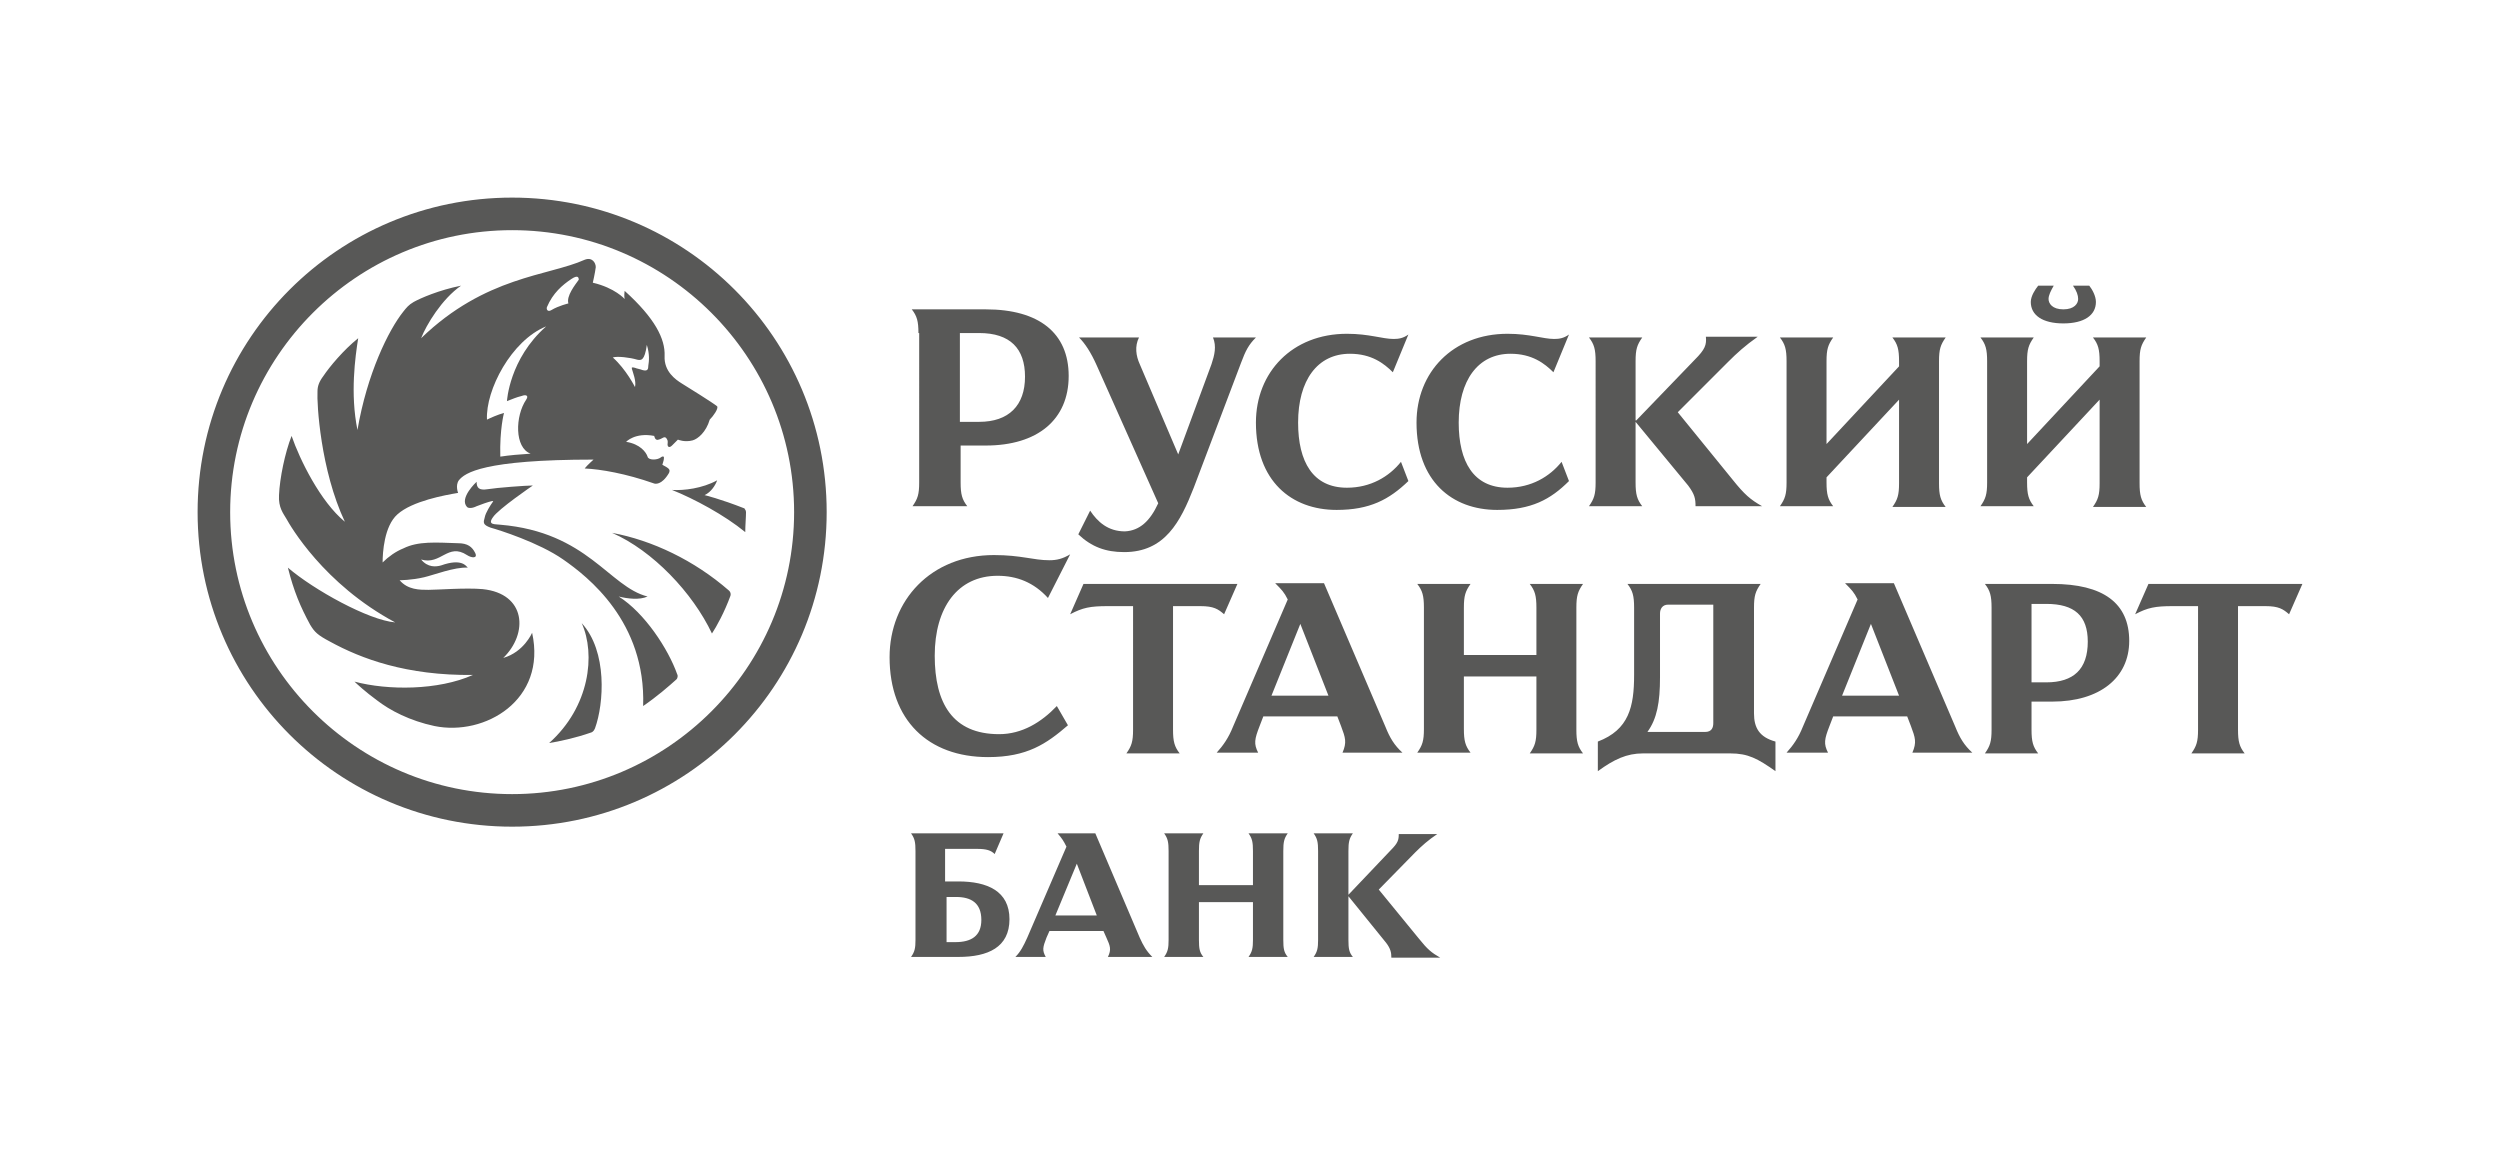 <?xml version="1.0" encoding="utf-8"?>
<!-- Generator: Adobe Illustrator 22.1.0, SVG Export Plug-In . SVG Version: 6.00 Build 0)  -->
<svg version="1.1" id="Color" xmlns="http://www.w3.org/2000/svg" xmlns:xlink="http://www.w3.org/1999/xlink" x="0px" y="0px"
	 viewBox="0 0 337.8 156" style="enable-background:new 0 0 337.8 156;" xml:space="preserve">
<style type="text/css">
	.st0{fill:#585857;}
</style>
<g>
	<path class="st0" d="M131.2,428.3c0-2.1-0.3-2.9-1.1-4.1h12.6c9,0,14.1,4,14.1,11.3c0,7.4-5.2,11.9-14.1,11.9h-4.3v6.4
		c0,2.1,0.3,2.9,1.1,4.1h-9.4c0.9-1.2,1.1-2,1.1-4.1V428.3z M141.6,428.3h-3.2v15.1h3.2c5.1,0,7.8-2.8,7.8-7.7
		C149.4,430.9,146.8,428.3,141.6,428.3z M171.6,457.3l-10.4-23.5c-1.1-2.3-2-3.8-3-4.8h10.2c-0.8,1.5-0.5,3.1,0.1,4.6l6.5,15.4
		l5.7-15.4c0.5-1.5,0.9-3.1,0.2-4.5h7.3c-1.2,1.2-1.8,2.2-2.5,4.3l-8.1,21.3c-2.2,5.8-4.9,10.9-11.8,10.9c-3.1,0-5.5-0.9-7.8-3
		l2-4.1c1.3,1.9,3,3.5,5.9,3.5C168.4,461.9,170.3,460.3,171.6,457.3z M202,458.4c-7.7,0-13.8-4.9-13.8-14.9
		c0-8.6,6.2-15.1,15.5-15.1c3.8,0,6,0.9,7.9,0.9c0.9,0,1.6-0.2,2.6-0.7l-2.7,6.4c-1.5-1.6-3.7-3.2-7.3-3.2c-5.6,0-8.8,4.6-8.8,11.7
		c0,6.7,2.5,11,8.3,11c4,0,7.2-1.9,9.2-4.4l1.3,3.2C211,456.7,207.7,458.4,202,458.4z M229.5,458.4c-7.7,0-13.8-4.9-13.8-14.9
		c0-8.6,6.2-15.1,15.5-15.1c3.8,0,6,0.9,7.9,0.9c0.9,0,1.6-0.2,2.6-0.7L239,435c-1.5-1.6-3.7-3.2-7.3-3.2c-5.6,0-8.8,4.6-8.8,11.7
		c0,6.7,2.5,11,8.3,11c4,0,7.2-1.9,9.2-4.4l1.3,3.2C238.5,456.7,235.2,458.4,229.5,458.4z M253.1,443.1l10-10.3
		c1.7-1.8,2-2.5,1.9-3.9h8.9c-2.2,1.5-3.5,2.7-5.1,4.3l-8.6,8.6l9.4,11.4c2.1,2.6,3,3.4,5.1,4.6h-11.3c0.1-1.3-0.2-2.1-1.3-3.5
		l-8.9-10.9v10.3c0,2.1,0.3,2.9,1.1,4.1h-9.1c0.9-1.2,1.1-2,1.1-4.1V433c0-2.1-0.3-2.9-1.1-4.1h9.1c-0.9,1.2-1.1,2-1.1,4.1V443.1z
		 M297.1,433c0-2.1-0.3-2.9-1.1-4.1h9.1c-0.9,1.2-1.1,2-1.1,4.1v20.8c0,2.1,0.3,2.9,1.1,4.1H296c0.9-1.2,1.1-2,1.1-4.1v-14.1
		l-12.3,13.3v0.9c0,2.1,0.3,2.9,1.1,4.1h-9.1c0.9-1.2,1.1-2,1.1-4.1V433c0-2.1-0.3-2.9-1.1-4.1h9.1c-0.9,1.2-1.1,2-1.1,4.1v14.1
		l12.3-13.3V433z M330.8,433c0-2.1-0.3-2.9-1.1-4.1h9.1c-0.9,1.2-1.1,2-1.1,4.1v20.8c0,2.1,0.3,2.9,1.1,4.1h-9.1
		c0.9-1.2,1.1-2,1.1-4.1v-14.1l-12.3,13.3v0.9c0,2.1,0.3,2.9,1.1,4.1h-9.1c0.9-1.2,1.1-2,1.1-4.1V433c0-2.1-0.3-2.9-1.1-4.1h9.1
		c-0.9,1.2-1.1,2-1.1,4.1v14.1l12.3-13.3V433z M323.1,420.2c-0.6,0.9-0.9,1.7-0.9,2.3c0,0.8,0.7,1.8,2.5,1.8c1.9,0,2.6-1,2.6-1.8
		c0-0.7-0.3-1.4-0.9-2.3h2.7c0.5,0.6,1.2,1.7,1.2,2.8c0,2.3-2.1,3.6-5.6,3.6c-3.5,0-5.6-1.4-5.6-3.6c0-1.1,0.7-2.2,1.2-2.8H323.1z
		 M382.7,431.4c-2.4-2.6-5.2-3.8-8.6-3.8c-6.8,0-10.7,5.4-10.7,13.6c0,8,3,13.4,10.9,13.4c3.9,0,7.2-2,9.8-4.7l1.9,3.3
		c-3.6,3.1-6.9,5.4-13.6,5.4c-10.2,0-16.8-6.3-16.8-17c0-9.7,7.1-17.4,17.8-17.4c4.6,0,6.7,0.9,9.5,0.9c1.3,0,2.3-0.3,3.5-1
		L382.7,431.4z M391.8,432.7c-3,0-4.3,0.3-6.5,1.4l2.3-5.2h26.2l-2.3,5.2c-1-0.9-1.8-1.4-4-1.4h-4.6v21.1c0,2.1,0.3,2.9,1.1,4.1
		h-9.1c0.9-1.2,1.1-2,1.1-4.1v-21.1H391.8z M430.6,451.6H418l-0.7,1.7c-0.9,2.2-1,3-0.3,4.6h-7c1.2-1.2,2-2.6,2.8-4.4l9.4-21.7
		c-0.7-1.2-1-1.7-2.1-2.8h8.3l10.5,24.5c0.8,1.9,1.5,3.1,2.9,4.4h-10.2c0.8-1.7,0.5-2.6-0.3-4.6L430.6,451.6z M419.5,448h9.7
		l-4.7-12.2L419.5,448z M464.6,444.8h-12.3v9c0,2.1,0.3,2.9,1.1,4.1h-9.1c0.9-1.2,1.1-2,1.1-4.1V433c0-2.1-0.3-2.9-1.1-4.1h9.1
		c-0.9,1.2-1.1,2-1.1,4.1v8h12.3v-8c0-2.1-0.3-2.9-1.1-4.1h9.1c-0.9,1.2-1.1,2-1.1,4.1v20.8c0,2.1,0.3,2.9,1.1,4.1h-9.1
		c0.9-1.2,1.1-2,1.1-4.1V444.8z M501.6,451.1c0,2.4,0.9,4,3.6,4.7v5c-3-2.2-4.7-3-7.7-3h-14.9c-2.8,0-4.9,1-7.7,3v-5
		c5.3-2,6.2-6,6.2-11.3V433c0-2.1-0.3-2.9-1.1-4.1h22.7c-0.9,1.2-1.1,2-1.1,4.1V451.1z M485.7,444.9c0,4.2-0.5,7-2.1,9.3h9.8
		c1.1,0,1.4-0.8,1.4-1.5v-20.2h-7.7c-1,0-1.4,0.7-1.4,1.5V444.9z M527.6,451.6H515l-0.7,1.7c-0.9,2.2-1,3-0.3,4.6h-7
		c1.2-1.2,2-2.6,2.8-4.4l9.4-21.7c-0.7-1.2-1-1.7-2.1-2.8h8.3l10.5,24.5c0.8,1.9,1.5,3.1,2.9,4.4h-10.2c0.8-1.7,0.5-2.6-0.3-4.6
		L527.6,451.6z M516.4,448h9.7l-4.7-12.2L516.4,448z M552.3,428.9c8.7,0,13.1,3.3,13.1,9.7c0,6.3-5,10.3-13.1,10.3h-3.6v4.8
		c0,2.1,0.3,2.9,1.1,4.1h-9.1c0.9-1.2,1.1-2,1.1-4.1V433c0-2.1-0.3-2.9-1.1-4.1H552.3z M548.7,432.4v13.3h2.6c4.7,0,7.1-2.3,7.1-6.9
		c0-4.4-2.3-6.4-7.1-6.4H548.7z M572.3,432.7c-3,0-4.3,0.3-6.5,1.4l2.3-5.2h26.2l-2.3,5.2c-1-0.9-1.8-1.4-4-1.4h-4.6v21.1
		c0,2.1,0.3,2.9,1.1,4.1h-9.1c0.9-1.2,1.1-2,1.1-4.1v-21.1H572.3z M609,457.9c0.9-1.2,1.1-2,1.1-4.1V433c0-2.1-0.3-2.9-1.1-4.1h21.1
		l-2.1,4.8c-0.9-0.8-1.9-1.3-4.1-1.3h-7v7.9h2.7c6.9,0,11.9,2.2,11.9,8.7c0,6.6-5,8.8-11.9,8.8H609z M619,454.4c3.6,0,6-1.5,6-5.3
		c0-3.9-2.4-5.4-6-5.4H617v10.7H619z M653.8,451.6h-12.6l-0.7,1.7c-0.9,2.2-1,3-0.3,4.6h-7c1.2-1.2,2-2.6,2.8-4.4l9.4-21.7
		c-0.7-1.2-1-1.7-2.1-2.8h8.3l10.5,24.5c0.8,1.9,1.5,3.1,2.9,4.4h-10.2c0.8-1.7,0.5-2.6-0.3-4.6L653.8,451.6z M642.7,448h9.7
		l-4.7-12.2L642.7,448z M688.5,444.8h-12.3v9c0,2.1,0.3,2.9,1.1,4.1h-9.1c0.9-1.2,1.1-2,1.1-4.1V433c0-2.1-0.3-2.9-1.1-4.1h9.1
		c-0.9,1.2-1.1,2-1.1,4.1v8h12.3v-8c0-2.1-0.2-2.9-1.1-4.1h9.1c-0.9,1.2-1.1,2-1.1,4.1v20.8c0,2.1,0.3,2.9,1.1,4.1h-9.1
		c0.9-1.2,1.1-2,1.1-4.1V444.8z M710.4,443.1l10-10.3c1.7-1.8,2-2.5,1.9-3.9h8.9c-2.2,1.5-3.5,2.7-5.1,4.3l-8.6,8.6l9.4,11.4
		c2.1,2.6,3,3.4,5.1,4.6h-11.3c0.1-1.3-0.2-2.1-1.3-3.5l-8.9-10.9v10.3c0,2.1,0.3,2.9,1.1,4.1h-9.1c0.9-1.2,1.1-2,1.1-4.1V433
		c0-2.1-0.3-2.9-1.1-4.1h9.1c-0.9,1.2-1.1,2-1.1,4.1V443.1z"/>
	<path class="st0" d="M76.2,479.2c-21,0-38.1-17.1-38.1-38.1c0-21,17.1-38.1,38.1-38.1c21,0,38.1,17.1,38.1,38.1
		C114.2,462.2,97.2,479.2,76.2,479.2 M76.2,398.6c-23.5,0-42.5,19-42.5,42.5c0,23.5,19,42.5,42.5,42.5c23.5,0,42.5-19,42.5-42.5
		C118.7,417.7,99.6,398.6,76.2,398.6z M85.5,456.1c3.5,3.8,3,10.9,1.8,14.2c-0.1,0.2-0.2,0.5-0.6,0.6c-2,0.7-4.3,1.2-5.6,1.4
		C86.6,467.4,87.5,460.3,85.5,456.1z M105.4,451.7c-4.7-4.1-10.4-6.8-15.8-7.8c5.5,2.4,10.9,8.1,13.5,13.6c0.6-0.9,1.7-2.9,2.5-5
		C105.8,452.1,105.6,451.8,105.4,451.7z M107.7,441.2c0-0.3-0.2-0.4-0.2-0.5c-3.3-1.3-5.4-1.8-5.4-1.8c0.9-0.4,1.5-1.4,1.7-2
		c-2,1.1-4.5,1.4-6.1,1.3c3,1.2,7.1,3.4,9.9,5.7C107.7,442.9,107.7,441.9,107.7,441.2z M90.5,452.5c1.2,0.3,2.8,0.5,3.9,0
		c-5.2-1.3-8.1-8.7-19.9-9.7c-0.6-0.1-1.8,0.1-1-1c0.7-1.1,5.4-4.3,5.4-4.3c-0.9,0-4.9,0.3-6.1,0.5c-1.2,0.2-1.5-0.2-1.5-1
		c0,0-2.4,2.2-1.3,3.4c0.2,0.2,0.7,0.2,1.3-0.1c0.5-0.2,1.6-0.6,2.1-0.7c0.1,0,0.2,0,0.1,0.1c-0.3,0.4-1,1.5-1.1,2.1
		c-0.2,0.7-0.3,1,0.8,1.4c1.1,0.3,6.5,2,9.8,4.3c3.3,2.3,11.2,8.4,10.8,19.8c1.9-1.3,3.5-2.7,4.5-3.6c0.2-0.2,0.2-0.6,0.1-0.7
		C97.2,459.6,94.1,454.7,90.5,452.5z M102.8,428.6c-0.5,1.7-1.6,2.6-2.3,2.8c-1.1,0.3-2-0.1-2-0.1c-0.3,0.3-0.6,0.6-0.8,0.8
		c-0.4,0.4-0.6,0.1-0.6-0.1c0-0.3,0.1-0.5-0.1-0.8c-0.3-0.5-0.6,0-1.1,0.1c-0.5,0.1-0.6-0.5-0.6-0.5c-2.6-0.5-3.8,0.8-3.8,0.8
		c1.9,0.3,2.7,1.4,2.9,2c0.1,0.5,1.3,0.5,1.8,0.1c0.1-0.1,0.5-0.3,0.4,0.2c0,0.2-0.1,0.4-0.2,0.8c0.9,0.5,1.1,0.6,0.9,1.1
		c-1,1.7-1.9,1.5-2.1,1.4c-3.7-1.3-7.1-1.9-9.3-2c0.3-0.4,1.2-1.2,1.2-1.2c-14.9,0-17.4,1.8-18.2,2.8c-0.5,0.7-0.1,1.7-0.1,1.7
		c-1.8,0.3-6.2,1.1-8.2,2.9c-1.8,1.6-2,5.2-2,6.5c0.8-0.8,1.8-1.5,2.8-1.9c2-1,4.4-0.8,7.4-0.7c1.3,0,1.9,0.5,2.3,1.3
		c0.4,0.8-0.5,0.7-1.1,0.3c-2.6-1.7-3.5,1.4-6.2,0.6c0.9,1.1,2,1,2.7,0.8c2.8-1,3.4,0.1,3.6,0.3c-1.8-0.1-4.6,1-5.9,1.3
		c-1.7,0.4-3.3,0.4-3.3,0.4c1.1,1.3,2.7,1.3,3.9,1.3c1.2,0,5-0.3,7.3-0.1c5.9,0.6,6.2,6,2.8,9.3c2.8-0.8,3.9-3.4,3.9-3.4
		c2,9.1-6.4,14-13.2,12.6c-3.3-0.7-6-2.1-7.8-3.5c-1.5-1.1-2.7-2.2-3-2.5c4.5,1.2,11.3,1.2,16-0.9c-9,0.1-15.1-2.2-19.3-4.5
		c-1.7-0.9-2.1-1.3-2.7-2.3c-1.3-2.4-2.2-4.5-3-7.7c3.5,3,10.9,7.1,14.5,7.4c-9.3-5.4-13.9-13.3-14.4-14.2c-0.4-0.7-1.1-1.5-1-3.2
		c0.1-2.3,0.8-5.7,1.7-8c1.1,3.2,3.9,8.9,7.2,11.6c-3.3-7-3.8-16-3.7-17.6c0-0.7,0.2-1.3,0.8-2.1c0.8-1.2,2.7-3.5,4.7-5.1
		c-0.4,2.5-1.1,7.5-0.1,12.4c1.3-7.6,4.2-13.5,6.2-16c0.4-0.5,0.7-0.9,1.4-1.3c0.9-0.5,3.4-1.6,6.4-2.2c-2.6,1.8-4.7,5.3-5.4,7.1
		c8.7-8.4,17.2-8.4,22.1-10.6c1-0.4,1.5,0.4,1.5,1c-0.1,0.8-0.4,2.1-0.4,2.1c3,0.7,4.3,2.2,4.3,2.2c-0.1-0.4,0-1.1,0-1.1
		c4.1,3.7,5.5,6.5,5.4,8.8c-0.1,2.1,1.5,3.2,2.3,3.7c0.8,0.5,4.2,2.6,4.8,3.1C104.1,427.2,103.4,428.1,102.8,428.6z M84.1,409.6
		c-1.2,0.8-2.5,1.9-3.3,3.8c-0.1,0.3,0.1,0.7,0.6,0.4c1-0.6,2.3-0.9,2.3-0.9c-0.3-1,0.9-2.5,1.4-3.2C85.2,409.5,85,409.1,84.1,409.6
		z M94.3,418.5c-0.3,2.2-0.8,2.1-1.3,2c-1-0.3-2.7-0.5-3.3-0.3c1.8,1.6,3,4,3,4c0.2-0.8-0.3-2-0.4-2.4c-0.1-0.3,0-0.3,0.4-0.2
		c0.2,0.1,0.8,0.2,1,0.3c0.7,0.2,0.8-0.1,0.8-0.6C94.7,420.7,94.7,419.8,94.3,418.5z M72.8,428.7c0.4-0.2,1.5-0.7,2.3-0.9
		c0,0-0.6,2.2-0.5,5.9c1.3-0.2,2.6-0.3,4.1-0.4c-2.2-0.8-2.1-5.1-0.6-7.3c0.4-0.6-0.1-0.7-0.6-0.5c-0.8,0.2-1.2,0.4-2,0.7
		c0,0,0.3-5.7,5.3-10.1C76,418,72.5,424.7,72.8,428.7z"/>
</g>
<g>
	<path class="st0" d="M124.1,45c0-1.6-0.2-2.3-0.9-3.2h10c7.2,0,11.2,3.2,11.2,9c0,5.9-4.2,9.4-11.2,9.4h-3.4v5
		c0,1.6,0.2,2.3,0.9,3.2h-7.4c0.7-1,0.9-1.6,0.9-3.2V45z M132.3,45h-2.6v12h2.6c4,0,6.2-2.2,6.2-6.1C138.5,47.1,136.5,45,132.3,45z
		 M156.5,68l-8.3-18.6c-0.8-1.8-1.6-3-2.4-3.8h8.1c-0.6,1.2-0.4,2.5,0.1,3.6l5.2,12.2l4.5-12.2c0.4-1.2,0.7-2.4,0.2-3.6h5.8
		c-1,1-1.4,1.8-2,3.4l-6.4,16.9c-1.8,4.6-3.9,8.7-9.4,8.7c-2.5,0-4.4-0.7-6.2-2.4l1.6-3.2c1,1.5,2.4,2.8,4.7,2.8
		C154,71.7,155.4,70.4,156.5,68z M180.6,68.9c-6.1,0-10.9-3.9-10.9-11.8c0-6.8,4.9-12,12.3-12c3,0,4.8,0.7,6.3,0.7
		c0.7,0,1.3-0.1,2-0.6l-2.1,5.1c-1.2-1.2-2.9-2.5-5.8-2.5c-4.4,0-7,3.6-7,9.3c0,5.3,2,8.8,6.6,8.8c3.2,0,5.7-1.5,7.3-3.5l1,2.6
		C187.7,67.5,185.1,68.9,180.6,68.9z M202.3,68.9c-6.1,0-10.9-3.9-10.9-11.8c0-6.8,4.9-12,12.3-12c3,0,4.8,0.7,6.3,0.7
		c0.7,0,1.3-0.1,2-0.6l-2.1,5.1c-1.2-1.2-2.9-2.5-5.8-2.5c-4.4,0-7,3.6-7,9.3c0,5.3,2,8.8,6.6,8.8c3.2,0,5.7-1.5,7.3-3.5l1,2.6
		C209.5,67.5,206.9,68.9,202.3,68.9z M221.1,56.8l7.9-8.2c1.4-1.4,1.6-2,1.5-3.1h7c-1.7,1.2-2.8,2.2-4,3.4l-6.8,6.8l7.4,9.1
		c1.6,2,2.4,2.7,4,3.6h-9c0-1-0.1-1.6-1-2.8l-7.1-8.6v8.2c0,1.6,0.2,2.3,0.9,3.2h-7.2c0.7-1,0.9-1.6,0.9-3.2V48.8
		c0-1.6-0.2-2.3-0.9-3.2h7.2c-0.7,1-0.9,1.6-0.9,3.2V56.8z M256.6,48.8c0-1.6-0.2-2.3-0.9-3.2h7.2c-0.7,1-0.9,1.6-0.9,3.2v16.5
		c0,1.6,0.2,2.3,0.9,3.2h-7.2c0.7-1,0.9-1.6,0.9-3.2V54l-9.8,10.5v0.7c0,1.6,0.2,2.3,0.9,3.2h-7.2c0.7-1,0.9-1.6,0.9-3.2V48.8
		c0-1.6-0.2-2.3-0.9-3.2h7.2c-0.7,1-0.9,1.6-0.9,3.2v11.2l9.8-10.5V48.8z M283.7,48.8c0-1.6-0.2-2.3-0.9-3.2h7.2
		c-0.7,1-0.9,1.6-0.9,3.2v16.5c0,1.6,0.2,2.3,0.9,3.2h-7.2c0.7-1,0.9-1.6,0.9-3.2V54l-9.8,10.5v0.7c0,1.6,0.2,2.3,0.9,3.2h-7.2
		c0.7-1,0.9-1.6,0.9-3.2V48.8c0-1.6-0.2-2.3-0.9-3.2h7.2c-0.7,1-0.9,1.6-0.9,3.2v11.2l9.8-10.5V48.8z M277.5,38.6
		c-0.4,0.7-0.7,1.3-0.7,1.8c0,0.6,0.5,1.4,2,1.4c1.5,0,2-0.8,2-1.4c0-0.5-0.2-1.1-0.7-1.8h2.2c0.4,0.5,0.9,1.4,0.9,2.2
		c0,1.8-1.6,2.9-4.4,2.9c-2.8,0-4.4-1.1-4.4-2.9c0-0.8,0.6-1.7,1-2.2H277.5z M141.6,80.8c-1.9-2.1-4.2-3-6.8-3
		c-5.4,0-8.5,4.3-8.5,10.8c0,6.4,2.4,10.6,8.7,10.6c3.1,0,5.7-1.6,7.8-3.8l1.5,2.6c-2.9,2.5-5.5,4.3-10.8,4.3
		c-8.1,0-13.3-5-13.3-13.5c0-7.7,5.6-13.8,14.1-13.8c3.7,0,5.3,0.7,7.5,0.7c1,0,1.8-0.2,2.8-0.8L141.6,80.8z M149.7,81.9
		c-2.4,0-3.4,0.2-5.1,1.1l1.8-4.1h20.8l-1.8,4.1c-0.8-0.7-1.4-1.1-3.2-1.1h-3.7v16.7c0,1.6,0.2,2.3,0.9,3.2h-7.2
		c0.7-1,0.9-1.6,0.9-3.2V81.9H149.7z M180.7,96.8h-10l-0.5,1.3c-0.7,1.8-0.8,2.4-0.2,3.6h-5.6c0.9-1,1.6-2,2.2-3.5l7.4-17.2
		c-0.5-1-0.8-1.3-1.7-2.2h6.6l8.3,19.4c0.6,1.5,1.2,2.5,2.3,3.5h-8.1c0.6-1.4,0.4-2-0.2-3.6L180.7,96.8z M171.8,94h7.7l-3.8-9.7
		L171.8,94z M207.6,91.4h-9.8v7.1c0,1.6,0.2,2.3,0.9,3.2h-7.2c0.7-1,0.9-1.6,0.9-3.2V82.1c0-1.6-0.2-2.3-0.9-3.2h7.2
		c-0.7,1-0.9,1.6-0.9,3.2v6.4h9.8v-6.4c0-1.6-0.2-2.3-0.9-3.2h7.2c-0.7,1-0.9,1.6-0.9,3.2v16.5c0,1.6,0.2,2.3,0.9,3.2h-7.2
		c0.7-1,0.9-1.6,0.9-3.2V91.4z M237,96.4c0,1.9,0.7,3.2,2.9,3.8v4c-2.4-1.7-3.7-2.4-6.1-2.4h-11.8c-2.2,0-3.9,0.8-6.1,2.4v-4
		c4.2-1.6,4.9-4.7,4.9-9v-9.1c0-1.6-0.2-2.3-0.9-3.2h18c-0.7,1-0.9,1.6-0.9,3.2V96.4z M224.3,91.5c0,3.4-0.4,5.6-1.7,7.4h7.8
		c0.9,0,1.1-0.6,1.1-1.2v-16h-6.1c-0.8,0-1.1,0.6-1.1,1.2V91.5z M257.7,96.8h-10l-0.5,1.3c-0.7,1.8-0.8,2.4-0.2,3.6h-5.6
		c0.9-1,1.6-2,2.2-3.5l7.4-17.2c-0.5-1-0.8-1.3-1.7-2.2h6.6l8.3,19.4c0.6,1.5,1.2,2.5,2.3,3.5h-8.1c0.6-1.4,0.4-2-0.2-3.6
		L257.7,96.8z M248.9,94h7.7l-3.8-9.7L248.9,94z M277.3,78.9c6.9,0,10.4,2.6,10.4,7.7c0,5-4,8.2-10.4,8.2h-2.8v3.8
		c0,1.6,0.2,2.3,0.9,3.2h-7.2c0.7-1,0.9-1.6,0.9-3.2V82.1c0-1.6-0.2-2.3-0.9-3.2H277.3z M274.5,81.6v10.6h2c3.7,0,5.6-1.8,5.6-5.5
		c0-3.5-1.8-5.1-5.6-5.1H274.5z M293.6,81.9c-2.4,0-3.4,0.2-5.1,1.1l1.8-4.1h20.8l-1.8,4.1c-0.8-0.7-1.4-1.1-3.2-1.1h-3.7v16.7
		c0,1.6,0.2,2.3,0.9,3.2h-7.2c0.7-1,0.9-1.6,0.9-3.2V81.9H293.6z"/>
	<path class="st0" d="M69.2,107.3c-21,0-38.1-17.1-38.1-38.1c0-21,17.1-38.1,38.1-38.1c21,0,38.1,17.1,38.1,38.1
		C107.3,90.2,90.2,107.3,69.2,107.3 M69.2,26.7c-23.5,0-42.5,19-42.5,42.5c0,23.5,19,42.5,42.5,42.5c23.5,0,42.5-19,42.5-42.5
		C111.7,45.7,92.7,26.7,69.2,26.7z M78.6,84.2c3.5,3.8,3,10.9,1.8,14.2c-0.1,0.2-0.2,0.5-0.6,0.6c-2,0.7-4.3,1.2-5.6,1.4
		C79.7,95.5,80.5,88.4,78.6,84.2z M98.5,79.8c-4.7-4.1-10.4-6.8-15.8-7.8c5.5,2.4,10.9,8.1,13.5,13.6c0.6-0.9,1.7-2.9,2.5-5.1
		C98.8,80.1,98.6,79.9,98.5,79.8z M100.8,69.2c0-0.3-0.2-0.4-0.2-0.5c-3.3-1.3-5.4-1.8-5.4-1.8c0.9-0.4,1.5-1.4,1.7-2
		c-2,1.1-4.5,1.4-6.1,1.3c3,1.2,7.1,3.4,9.9,5.7C100.7,71,100.8,69.9,100.8,69.2z M83.6,80.6c1.2,0.3,2.8,0.5,3.9,0
		c-5.2-1.3-8.1-8.7-19.9-9.7c-0.6-0.1-1.8,0.1-1-1c0.7-1.1,5.4-4.3,5.4-4.3c-0.9,0-4.9,0.3-6.1,0.5c-1.2,0.2-1.5-0.2-1.5-1
		c0,0-2.4,2.2-1.3,3.4c0.2,0.2,0.7,0.2,1.3-0.1c0.5-0.2,1.6-0.6,2.1-0.7c0.1,0,0.2,0,0.1,0.1c-0.3,0.4-1,1.5-1.1,2.1
		c-0.2,0.7-0.3,1,0.8,1.4c1.1,0.3,6.5,2,9.8,4.3c3.3,2.3,11.2,8.4,10.8,19.8c1.9-1.3,3.5-2.7,4.5-3.6c0.2-0.2,0.2-0.6,0.1-0.7
		C90.3,87.7,87.1,82.8,83.6,80.6z M95.9,56.7c-0.5,1.7-1.6,2.6-2.3,2.8c-1.1,0.3-2-0.1-2-0.1c-0.3,0.3-0.6,0.6-0.8,0.8
		c-0.4,0.4-0.6,0.1-0.6-0.1c0-0.3,0.1-0.5-0.1-0.8c-0.3-0.5-0.6,0-1.1,0.1c-0.5,0.2-0.6-0.5-0.6-0.5c-2.6-0.5-3.8,0.8-3.8,0.8
		c1.9,0.3,2.7,1.4,2.9,2c0.1,0.5,1.3,0.5,1.8,0.1c0.1-0.1,0.5-0.3,0.4,0.2c0,0.2-0.1,0.4-0.2,0.8c0.9,0.5,1.1,0.6,0.9,1.1
		c-1,1.7-1.9,1.5-2.1,1.4c-3.7-1.3-7.1-1.9-9.3-2c0.3-0.4,1.2-1.2,1.2-1.2c-14.9,0-17.4,1.8-18.2,2.8c-0.5,0.7-0.1,1.7-0.1,1.7
		c-1.8,0.3-6.2,1.1-8.2,2.9c-1.8,1.6-2,5.2-2,6.5c0.8-0.8,1.8-1.5,2.8-1.9c2-1,4.4-0.8,7.4-0.7c1.3,0,1.9,0.5,2.3,1.3
		c0.4,0.8-0.5,0.7-1.1,0.3c-2.6-1.7-3.5,1.4-6.2,0.6c0.9,1.1,2,1,2.7,0.8c2.8-1,3.4,0.1,3.6,0.3c-1.8-0.1-4.6,1-5.9,1.3
		c-1.7,0.4-3.3,0.4-3.3,0.4c1.1,1.3,2.7,1.3,3.9,1.3c1.2,0,5-0.3,7.3-0.1c5.9,0.6,6.2,6,2.8,9.3c2.8-0.8,3.9-3.4,3.9-3.4
		c2,9.1-6.4,14-13.2,12.6c-3.3-0.7-6-2.1-7.8-3.5c-1.5-1.1-2.7-2.2-3-2.5c4.5,1.2,11.3,1.2,16-0.9c-9,0.1-15.1-2.2-19.3-4.5
		c-1.7-0.9-2.1-1.3-2.7-2.3c-1.3-2.4-2.2-4.5-3-7.7c3.5,3,10.9,7.1,14.5,7.4C43.7,78.9,39.2,71,38.7,70.1c-0.4-0.7-1.1-1.5-1-3.2
		c0.1-2.3,0.8-5.7,1.7-8c1.1,3.2,3.9,8.9,7.2,11.6c-3.3-7-3.8-16-3.7-17.6c0-0.7,0.2-1.3,0.8-2.1c0.8-1.2,2.7-3.5,4.7-5.1
		c-0.4,2.5-1.1,7.5-0.1,12.4c1.3-7.6,4.2-13.5,6.2-16c0.4-0.5,0.7-0.9,1.4-1.3c0.9-0.5,3.4-1.6,6.4-2.2c-2.6,1.8-4.7,5.3-5.4,7.1
		c8.7-8.4,17.2-8.4,22.1-10.6c1-0.4,1.5,0.4,1.5,1c-0.1,0.8-0.4,2.1-0.4,2.1c3,0.7,4.3,2.2,4.3,2.2c-0.1-0.4,0-1.1,0-1.1
		c4.1,3.7,5.5,6.5,5.4,8.8c-0.1,2.1,1.5,3.2,2.3,3.7c0.8,0.5,4.2,2.6,4.8,3.1C97.1,55.2,96.4,56.2,95.9,56.7z M77.2,37.7
		c-1.2,0.8-2.5,1.9-3.3,3.8c-0.1,0.3,0.1,0.7,0.6,0.4c1-0.6,2.3-0.9,2.3-0.9c-0.3-1,0.9-2.5,1.4-3.2C78.2,37.5,78.1,37.1,77.2,37.7z
		 M87.4,46.6c-0.3,2.2-0.8,2.1-1.3,2c-1-0.3-2.7-0.5-3.3-0.3c1.8,1.6,3,4,3,4c0.2-0.8-0.3-2-0.4-2.4c-0.1-0.3,0-0.3,0.4-0.2
		c0.2,0.1,0.8,0.2,1,0.3c0.7,0.2,0.8-0.1,0.8-0.6C87.7,48.8,87.8,47.9,87.4,46.6z M65.8,56.7c0.4-0.2,1.5-0.7,2.3-0.9
		c0,0-0.6,2.2-0.5,5.9c1.3-0.2,2.6-0.3,4.1-0.4c-2.2-0.8-2.1-5.1-0.6-7.3c0.4-0.6-0.1-0.7-0.6-0.5c-0.8,0.2-1.2,0.4-2,0.7
		c0,0,0.3-5.7,5.3-10.1C69.1,46,65.6,52.7,65.8,56.7z"/>
	<path class="st0" d="M123.1,129.3c0.5-0.7,0.6-1.2,0.6-2.3v-12c0-1.2-0.1-1.7-0.6-2.4h12.5l-1.2,2.8c-0.5-0.5-1.1-0.7-2.4-0.7h-4.3
		v4.4h1.8c3.9,0,6.9,1.3,6.9,5.1c0,3.8-2.9,5.1-6.9,5.1H123.1z M129.1,127.3c2.1,0,3.5-0.8,3.5-3c0-2.3-1.4-3.1-3.4-3.1h-1.3v6.1
		H129.1z M149.1,125.8h-7.3l-0.4,0.9c-0.5,1.3-0.6,1.7-0.1,2.6h-4.1c0.7-0.7,1.1-1.5,1.6-2.6l5.3-12.3c-0.4-0.8-0.6-1.1-1.2-1.8h5.1
		l6,14.1c0.5,1.1,0.9,1.8,1.7,2.6h-6c0.5-1,0.3-1.5-0.2-2.6L149.1,125.8z M142.6,123.7h5.6l-2.7-7L142.6,123.7z M169.3,121.9H162
		v5.1c0,1.2,0.1,1.7,0.6,2.3h-5.3c0.5-0.7,0.6-1.2,0.6-2.3v-12c0-1.2-0.1-1.7-0.6-2.4h5.3c-0.5,0.7-0.6,1.2-0.6,2.4v4.6h7.3V115
		c0-1.2-0.1-1.7-0.6-2.4h5.3c-0.5,0.7-0.6,1.2-0.6,2.4v12c0,1.2,0.1,1.7,0.6,2.3h-5.3c0.5-0.7,0.6-1.2,0.6-2.3V121.9z M182.2,120.9
		l5.7-6c1-1,1.1-1.4,1.1-2.2h5.2c-1.2,0.8-2.1,1.6-3,2.5l-4.9,5l5.4,6.6c1.2,1.5,1.7,1.9,2.9,2.6H188c0-0.7-0.1-1.2-0.7-2l-5.1-6.3
		v5.9c0,1.2,0.1,1.7,0.6,2.3h-5.3c0.5-0.7,0.6-1.2,0.6-2.3v-12c0-1.2-0.1-1.7-0.6-2.4h5.3c-0.5,0.7-0.6,1.2-0.6,2.4V120.9z"/>
</g>
<g>
	<path class="st0" d="M124.1,234.3c0-1.6-0.2-2.3-0.9-3.2h10c7.2,0,11.2,3.2,11.2,9c0,5.9-4.2,9.4-11.2,9.4h-3.4v5
		c0,1.6,0.2,2.3,0.9,3.2h-7.4c0.7-1,0.9-1.6,0.9-3.2V234.3z M132.3,234.3h-2.6v12h2.6c4,0,6.2-2.2,6.2-6.1
		C138.5,236.4,136.4,234.3,132.3,234.3z M155.9,257.3l-8.3-18.6c-0.8-1.8-1.6-3-2.4-3.8h8.1c-0.6,1.2-0.4,2.5,0.1,3.6l5.2,12.2
		l4.5-12.2c0.4-1.2,0.7-2.4,0.2-3.6h5.8c-1,1-1.4,1.8-2,3.4l-6.4,16.9c-1.8,4.6-3.9,8.7-9.4,8.7c-2.5,0-4.4-0.7-6.2-2.4l1.6-3.2
		c1,1.5,2.4,2.8,4.7,2.8C153.4,260.9,154.9,259.6,155.9,257.3z M179.9,258.2c-6.1,0-10.9-3.9-10.9-11.8c0-6.8,4.9-12,12.3-12
		c3,0,4.8,0.7,6.3,0.7c0.7,0,1.3-0.1,2-0.6l-2.1,5.1c-1.2-1.2-2.9-2.5-5.8-2.5c-4.4,0-7,3.6-7,9.3c0,5.3,2,8.8,6.6,8.8
		c3.2,0,5.7-1.5,7.3-3.5l1,2.6C187.1,256.8,184.5,258.2,179.9,258.2z M201.6,258.2c-6.1,0-10.9-3.9-10.9-11.8c0-6.8,4.9-12,12.3-12
		c3,0,4.8,0.7,6.3,0.7c0.7,0,1.3-0.1,2-0.6l-2.1,5.1c-1.2-1.2-2.9-2.5-5.8-2.5c-4.4,0-7,3.6-7,9.3c0,5.3,2,8.8,6.6,8.8
		c3.2,0,5.7-1.5,7.3-3.5l1,2.6C208.7,256.8,206.1,258.2,201.6,258.2z M220.2,246.1l7.9-8.2c1.4-1.4,1.6-2,1.5-3.1h7
		c-1.7,1.2-2.8,2.2-4,3.4l-6.8,6.8l7.4,9.1c1.6,2,2.4,2.7,4,3.6h-9c0-1-0.1-1.6-1-2.8l-7.1-8.6v8.2c0,1.6,0.2,2.3,0.9,3.2h-7.2
		c0.7-1,0.9-1.6,0.9-3.2V238c0-1.6-0.2-2.3-0.9-3.2h7.2c-0.7,1-0.9,1.6-0.9,3.2V246.1z M255,238c0-1.6-0.2-2.3-0.9-3.2h7.2
		c-0.7,1-0.9,1.6-0.9,3.2v16.5c0,1.6,0.2,2.3,0.9,3.2h-7.2c0.7-1,0.9-1.6,0.9-3.2v-11.2l-9.8,10.5v0.7c0,1.6,0.2,2.3,0.9,3.2h-7.2
		c0.7-1,0.9-1.6,0.9-3.2V238c0-1.6-0.2-2.3-0.9-3.2h7.2c-0.7,1-0.9,1.6-0.9,3.2v11.2l9.8-10.5V238z M322.9,236.7
		c-1.9-2.1-4.2-3-6.8-3c-5.4,0-8.5,4.3-8.5,10.8c0,6.4,2.4,10.6,8.7,10.6c3.1,0,5.7-1.6,7.8-3.8l1.5,2.6c-2.9,2.5-5.5,4.3-10.8,4.3
		c-8.1,0-13.3-5-13.3-13.5c0-7.7,5.6-13.8,14.1-13.8c3.7,0,5.3,0.7,7.5,0.7c1,0,1.8-0.2,2.8-0.8L322.9,236.7z M330,237.8
		c-2.4,0-3.4,0.2-5.1,1.1l1.8-4.1h20.8l-1.8,4.1c-0.8-0.7-1.4-1.1-3.2-1.1h-3.7v16.7c0,1.6,0.2,2.3,0.9,3.2h-7.2
		c0.7-1,0.9-1.6,0.9-3.2v-16.7H330z M360.7,252.8h-10l-0.5,1.3c-0.7,1.8-0.8,2.4-0.2,3.6h-5.6c0.9-1,1.6-2,2.2-3.5L354,237
		c-0.5-1-0.8-1.3-1.7-2.2h6.6l8.3,19.4c0.6,1.5,1.2,2.5,2.3,3.5h-8.1c0.6-1.4,0.4-2-0.2-3.6L360.7,252.8z M351.8,249.9h7.7l-3.8-9.7
		L351.8,249.9z M387.4,247.4h-9.8v7.1c0,1.6,0.2,2.3,0.9,3.2h-7.2c0.7-1,0.9-1.6,0.9-3.2V238c0-1.6-0.2-2.3-0.9-3.2h7.2
		c-0.7,1-0.9,1.6-0.9,3.2v6.4h9.8V238c0-1.6-0.2-2.3-0.9-3.2h7.2c-0.7,1-0.9,1.6-0.9,3.2v16.5c0,1.6,0.2,2.3,0.9,3.2h-7.2
		c0.7-1,0.9-1.6,0.9-3.2V247.4z M416.7,252.3c0,1.9,0.7,3.2,2.9,3.8v4c-2.4-1.7-3.7-2.4-6.1-2.4h-11.8c-2.2,0-3.9,0.8-6.1,2.4v-4
		c4.2-1.6,4.9-4.7,4.9-9V238c0-1.6-0.2-2.3-0.9-3.2h18c-0.7,1-0.9,1.6-0.9,3.2V252.3z M404.1,247.5c0,3.4-0.4,5.6-1.7,7.4h7.8
		c0.9,0,1.1-0.6,1.1-1.2v-16h-6.1c-0.8,0-1.1,0.6-1.1,1.2V247.5z M437,252.8h-10l-0.5,1.3c-0.7,1.8-0.8,2.4-0.2,3.6h-5.6
		c0.9-1,1.6-2,2.2-3.5l7.4-17.2c-0.5-1-0.8-1.3-1.7-2.2h6.6l8.3,19.4c0.6,1.5,1.2,2.5,2.3,3.5h-8.1c0.6-1.4,0.4-2-0.2-3.6L437,252.8
		z M428.2,249.9h7.7l-3.8-9.7L428.2,249.9z M456.6,234.8c6.9,0,10.4,2.6,10.4,7.7c0,5-4,8.2-10.4,8.2h-2.8v3.8
		c0,1.6,0.2,2.3,0.9,3.2h-7.2c0.7-1,0.9-1.6,0.9-3.2V238c0-1.6-0.2-2.3-0.9-3.2H456.6z M453.7,237.5v10.6h2c3.7,0,5.6-1.8,5.6-5.5
		c0-3.5-1.8-5.1-5.6-5.1H453.7z M472.4,237.8c-2.4,0-3.4,0.2-5.1,1.1l1.8-4.1h20.8l-1.8,4.1c-0.8-0.7-1.4-1.1-3.2-1.1h-3.7v16.7
		c0,1.6,0.2,2.3,0.9,3.2h-7.2c0.7-1,0.9-1.6,0.9-3.2v-16.7H472.4z M281.5,238c0-1.6-0.2-2.3-0.9-3.2h7.2c-0.7,1-0.9,1.6-0.9,3.2
		v16.5c0,1.6,0.2,2.3,0.9,3.2h-7.2c0.7-1,0.9-1.6,0.9-3.2v-11.2l-9.8,10.5v0.7c0,1.6,0.2,2.3,0.9,3.2h-7.2c0.7-1,0.9-1.6,0.9-3.2
		V238c0-1.6-0.2-2.3-0.9-3.2h7.2c-0.7,1-0.9,1.6-0.9,3.2v11.2l9.8-10.5V238z M275.4,227.9c-0.4,0.7-0.7,1.3-0.7,1.8
		c0,0.6,0.5,1.4,2,1.4c1.5,0,2-0.8,2-1.4c0-0.5-0.2-1.1-0.7-1.8h2.2c0.4,0.5,0.9,1.4,0.9,2.2c0,1.8-1.6,2.9-4.4,2.9
		c-2.8,0-4.4-1.1-4.4-2.9c0-0.8,0.6-1.7,1-2.2H275.4z"/>
	<path class="st0" d="M69.2,296.6c-21,0-38.1-17.1-38.1-38.1c0-21,17.1-38.1,38.1-38.1s38.1,17.1,38.1,38.1
		C107.3,279.5,90.2,296.6,69.2,296.6 M69.2,215.9c-23.5,0-42.5,19-42.5,42.5c0,23.5,19,42.5,42.5,42.5c23.5,0,42.5-19,42.5-42.5
		C111.7,235,92.7,215.9,69.2,215.9z M78.6,273.4c3.5,3.8,3,10.9,1.8,14.2c-0.1,0.2-0.2,0.5-0.6,0.6c-2,0.7-4.3,1.2-5.6,1.4
		C79.7,284.7,80.5,277.7,78.6,273.4z M98.5,269c-4.7-4.1-10.4-6.8-15.8-7.8c5.5,2.4,10.9,8.1,13.5,13.6c0.6-0.9,1.7-2.9,2.5-5
		C98.8,269.4,98.6,269.1,98.5,269z M100.8,258.5c0-0.3-0.2-0.4-0.2-0.5c-3.3-1.3-5.4-1.8-5.4-1.8c0.9-0.4,1.5-1.4,1.7-2
		c-2,1.1-4.5,1.4-6.1,1.3c3,1.2,7.1,3.4,9.9,5.7C100.7,260.2,100.8,259.2,100.8,258.5z M83.6,269.9c1.2,0.3,2.8,0.5,3.9,0
		c-5.2-1.3-8.1-8.7-19.9-9.7c-0.6-0.1-1.8,0.1-1-1c0.7-1.1,5.4-4.3,5.4-4.3c-0.9,0-4.9,0.3-6,0.5c-1.2,0.2-1.5-0.2-1.5-1
		c0,0-2.4,2.2-1.3,3.4c0.2,0.2,0.7,0.2,1.3-0.1c0.5-0.2,1.6-0.6,2.1-0.7c0.1,0,0.2,0,0.1,0.1c-0.3,0.4-1,1.5-1.1,2.1
		c-0.2,0.7-0.3,1,0.8,1.4c1.1,0.3,6.5,2,9.8,4.3c3.3,2.3,11.2,8.4,10.8,19.8c1.9-1.3,3.5-2.7,4.5-3.6c0.2-0.2,0.2-0.6,0.1-0.7
		C90.3,276.9,87.1,272.1,83.6,269.9z M95.9,245.9c-0.5,1.7-1.6,2.6-2.3,2.8c-1.1,0.3-2-0.1-2-0.1c-0.3,0.3-0.6,0.6-0.8,0.8
		c-0.4,0.4-0.6,0.1-0.6-0.1c0-0.3,0.1-0.5-0.1-0.8c-0.3-0.5-0.6,0-1.1,0.1c-0.5,0.2-0.6-0.5-0.6-0.5c-2.6-0.5-3.8,0.8-3.8,0.8
		c1.9,0.3,2.7,1.4,2.9,2c0.1,0.5,1.3,0.5,1.8,0.1c0.1-0.1,0.5-0.3,0.4,0.2c0,0.2-0.1,0.4-0.2,0.8c0.9,0.5,1.1,0.6,0.9,1.1
		c-1,1.7-1.9,1.5-2.1,1.4c-3.7-1.3-7.2-1.9-9.3-2c0.3-0.4,1.2-1.2,1.2-1.2c-14.9,0-17.4,1.8-18.2,2.8c-0.5,0.7-0.1,1.7-0.1,1.7
		c-1.8,0.3-6.2,1.1-8.2,2.9c-1.8,1.6-2,5.2-2,6.5c0.8-0.8,1.8-1.5,2.8-1.9c2-1,4.4-0.8,7.4-0.7c1.3,0,1.9,0.5,2.3,1.3
		c0.4,0.8-0.5,0.7-1.1,0.3c-2.6-1.7-3.5,1.4-6.2,0.6c0.9,1.1,2,1,2.7,0.8c2.8-1,3.4,0.1,3.6,0.3c-1.8-0.1-4.6,1-5.9,1.3
		c-1.7,0.4-3.3,0.4-3.3,0.4c1.1,1.3,2.7,1.3,3.9,1.3c1.2,0,5-0.3,7.3-0.1c5.9,0.6,6.2,6,2.8,9.3c2.8-0.8,3.9-3.4,3.9-3.4
		c2,9.1-6.4,14-13.2,12.6c-3.3-0.7-6-2.1-7.8-3.5c-1.5-1.1-2.7-2.2-3-2.5c4.5,1.2,11.3,1.2,16-0.9c-9,0.1-15.1-2.2-19.3-4.5
		c-1.7-0.9-2.1-1.3-2.7-2.3c-1.3-2.4-2.2-4.5-3-7.7c3.5,3,10.9,7.1,14.5,7.4c-9.3-5.4-13.9-13.3-14.4-14.2c-0.4-0.7-1.1-1.5-1-3.2
		c0.1-2.3,0.8-5.7,1.7-8c1.1,3.2,3.9,8.9,7.2,11.6c-3.3-7-3.8-16-3.7-17.6c0-0.7,0.2-1.3,0.8-2.1c0.8-1.2,2.7-3.5,4.7-5.1
		c-0.4,2.5-1.1,7.5-0.1,12.4c1.3-7.6,4.2-13.5,6.2-16c0.4-0.5,0.7-0.9,1.4-1.3c0.9-0.5,3.4-1.6,6.4-2.2c-2.6,1.8-4.7,5.3-5.4,7.1
		c8.8-8.4,17.2-8.4,22.1-10.6c1-0.4,1.5,0.4,1.5,1c-0.1,0.8-0.4,2.1-0.4,2.1c3,0.7,4.3,2.2,4.3,2.2c-0.1-0.4,0-1.1,0-1.1
		c4.1,3.7,5.5,6.5,5.4,8.8c-0.1,2.1,1.5,3.2,2.3,3.7c0.8,0.5,4.2,2.5,4.8,3.1C97.1,244.5,96.4,245.4,95.9,245.9z M77.2,226.9
		c-1.2,0.8-2.5,1.9-3.3,3.8c-0.1,0.3,0.1,0.7,0.6,0.4c1-0.6,2.3-0.9,2.3-0.9c-0.3-1,0.9-2.5,1.4-3.2
		C78.2,226.8,78.1,226.4,77.2,226.9z M87.4,235.8c-0.3,2.2-0.8,2.1-1.3,2c-1-0.3-2.7-0.5-3.3-0.3c1.8,1.6,3,4,3,4
		c0.2-0.8-0.3-2-0.4-2.4c-0.1-0.3,0-0.3,0.4-0.2c0.2,0.1,0.8,0.2,1,0.3c0.7,0.2,0.8-0.1,0.8-0.6C87.7,238,87.8,237.1,87.4,235.8z
		 M65.8,246c0.4-0.2,1.5-0.7,2.3-0.9c0,0-0.6,2.2-0.5,5.9c1.3-0.2,2.6-0.3,4.1-0.4c-2.2-0.8-2.1-5.1-0.6-7.3
		c0.4-0.6-0.1-0.7-0.6-0.5c-0.8,0.2-1.2,0.4-2,0.7c0,0,0.3-5.7,5.3-10.1C69.1,235.3,65.6,242,65.8,246z"/>
	<path class="st0" d="M123.3,292c0.7-1,0.9-1.6,0.9-3.2v-16.5c0-1.6-0.2-2.3-0.9-3.2h16.8l-1.6,3.8c-0.7-0.6-1.5-1-3.2-1h-5.6v6.3
		h2.1c5.4,0,9.4,1.8,9.4,6.9c0,5.2-4,7-9.4,7H123.3z M131.2,289.3c2.8,0,4.8-1.2,4.8-4.2c0-3.1-1.9-4.3-4.7-4.3h-1.6v8.5H131.2z
		 M158.6,287.1h-10l-0.5,1.3c-0.7,1.8-0.8,2.4-0.2,3.6h-5.6c0.9-1,1.6-2,2.2-3.5l7.4-17.2c-0.5-1-0.8-1.3-1.7-2.2h6.6l8.3,19.4
		c0.6,1.5,1.2,2.5,2.3,3.5h-8.1c0.6-1.4,0.4-2-0.2-3.6L158.6,287.1z M149.7,284.2h7.7l-3.8-9.7L149.7,284.2z M186.1,281.7h-9.8v7.1
		c0,1.6,0.2,2.3,0.9,3.2H170c0.7-1,0.9-1.6,0.9-3.2v-16.5c0-1.6-0.2-2.3-0.9-3.2h7.2c-0.7,1-0.9,1.6-0.9,3.2v6.4h9.8v-6.4
		c0-1.6-0.2-2.3-0.9-3.2h7.2c-0.7,1-0.9,1.6-0.9,3.2v16.5c0,1.6,0.2,2.3,0.9,3.2h-7.2c0.7-1,0.9-1.6,0.9-3.2V281.7z M203.5,280.3
		l7.9-8.2c1.4-1.4,1.6-2,1.5-3.1h7c-1.7,1.2-2.8,2.2-4,3.4l-6.8,6.8l7.4,9.1c1.6,2,2.4,2.7,4,3.6h-9c0-1-0.1-1.6-1-2.8l-7.1-8.6v8.2
		c0,1.6,0.2,2.3,0.9,3.2h-7.2c0.7-1,0.9-1.6,0.9-3.2v-16.5c0-1.6-0.2-2.3-0.9-3.2h7.2c-0.7,1-0.9,1.6-0.9,3.2V280.3z"/>
</g>
</svg>

